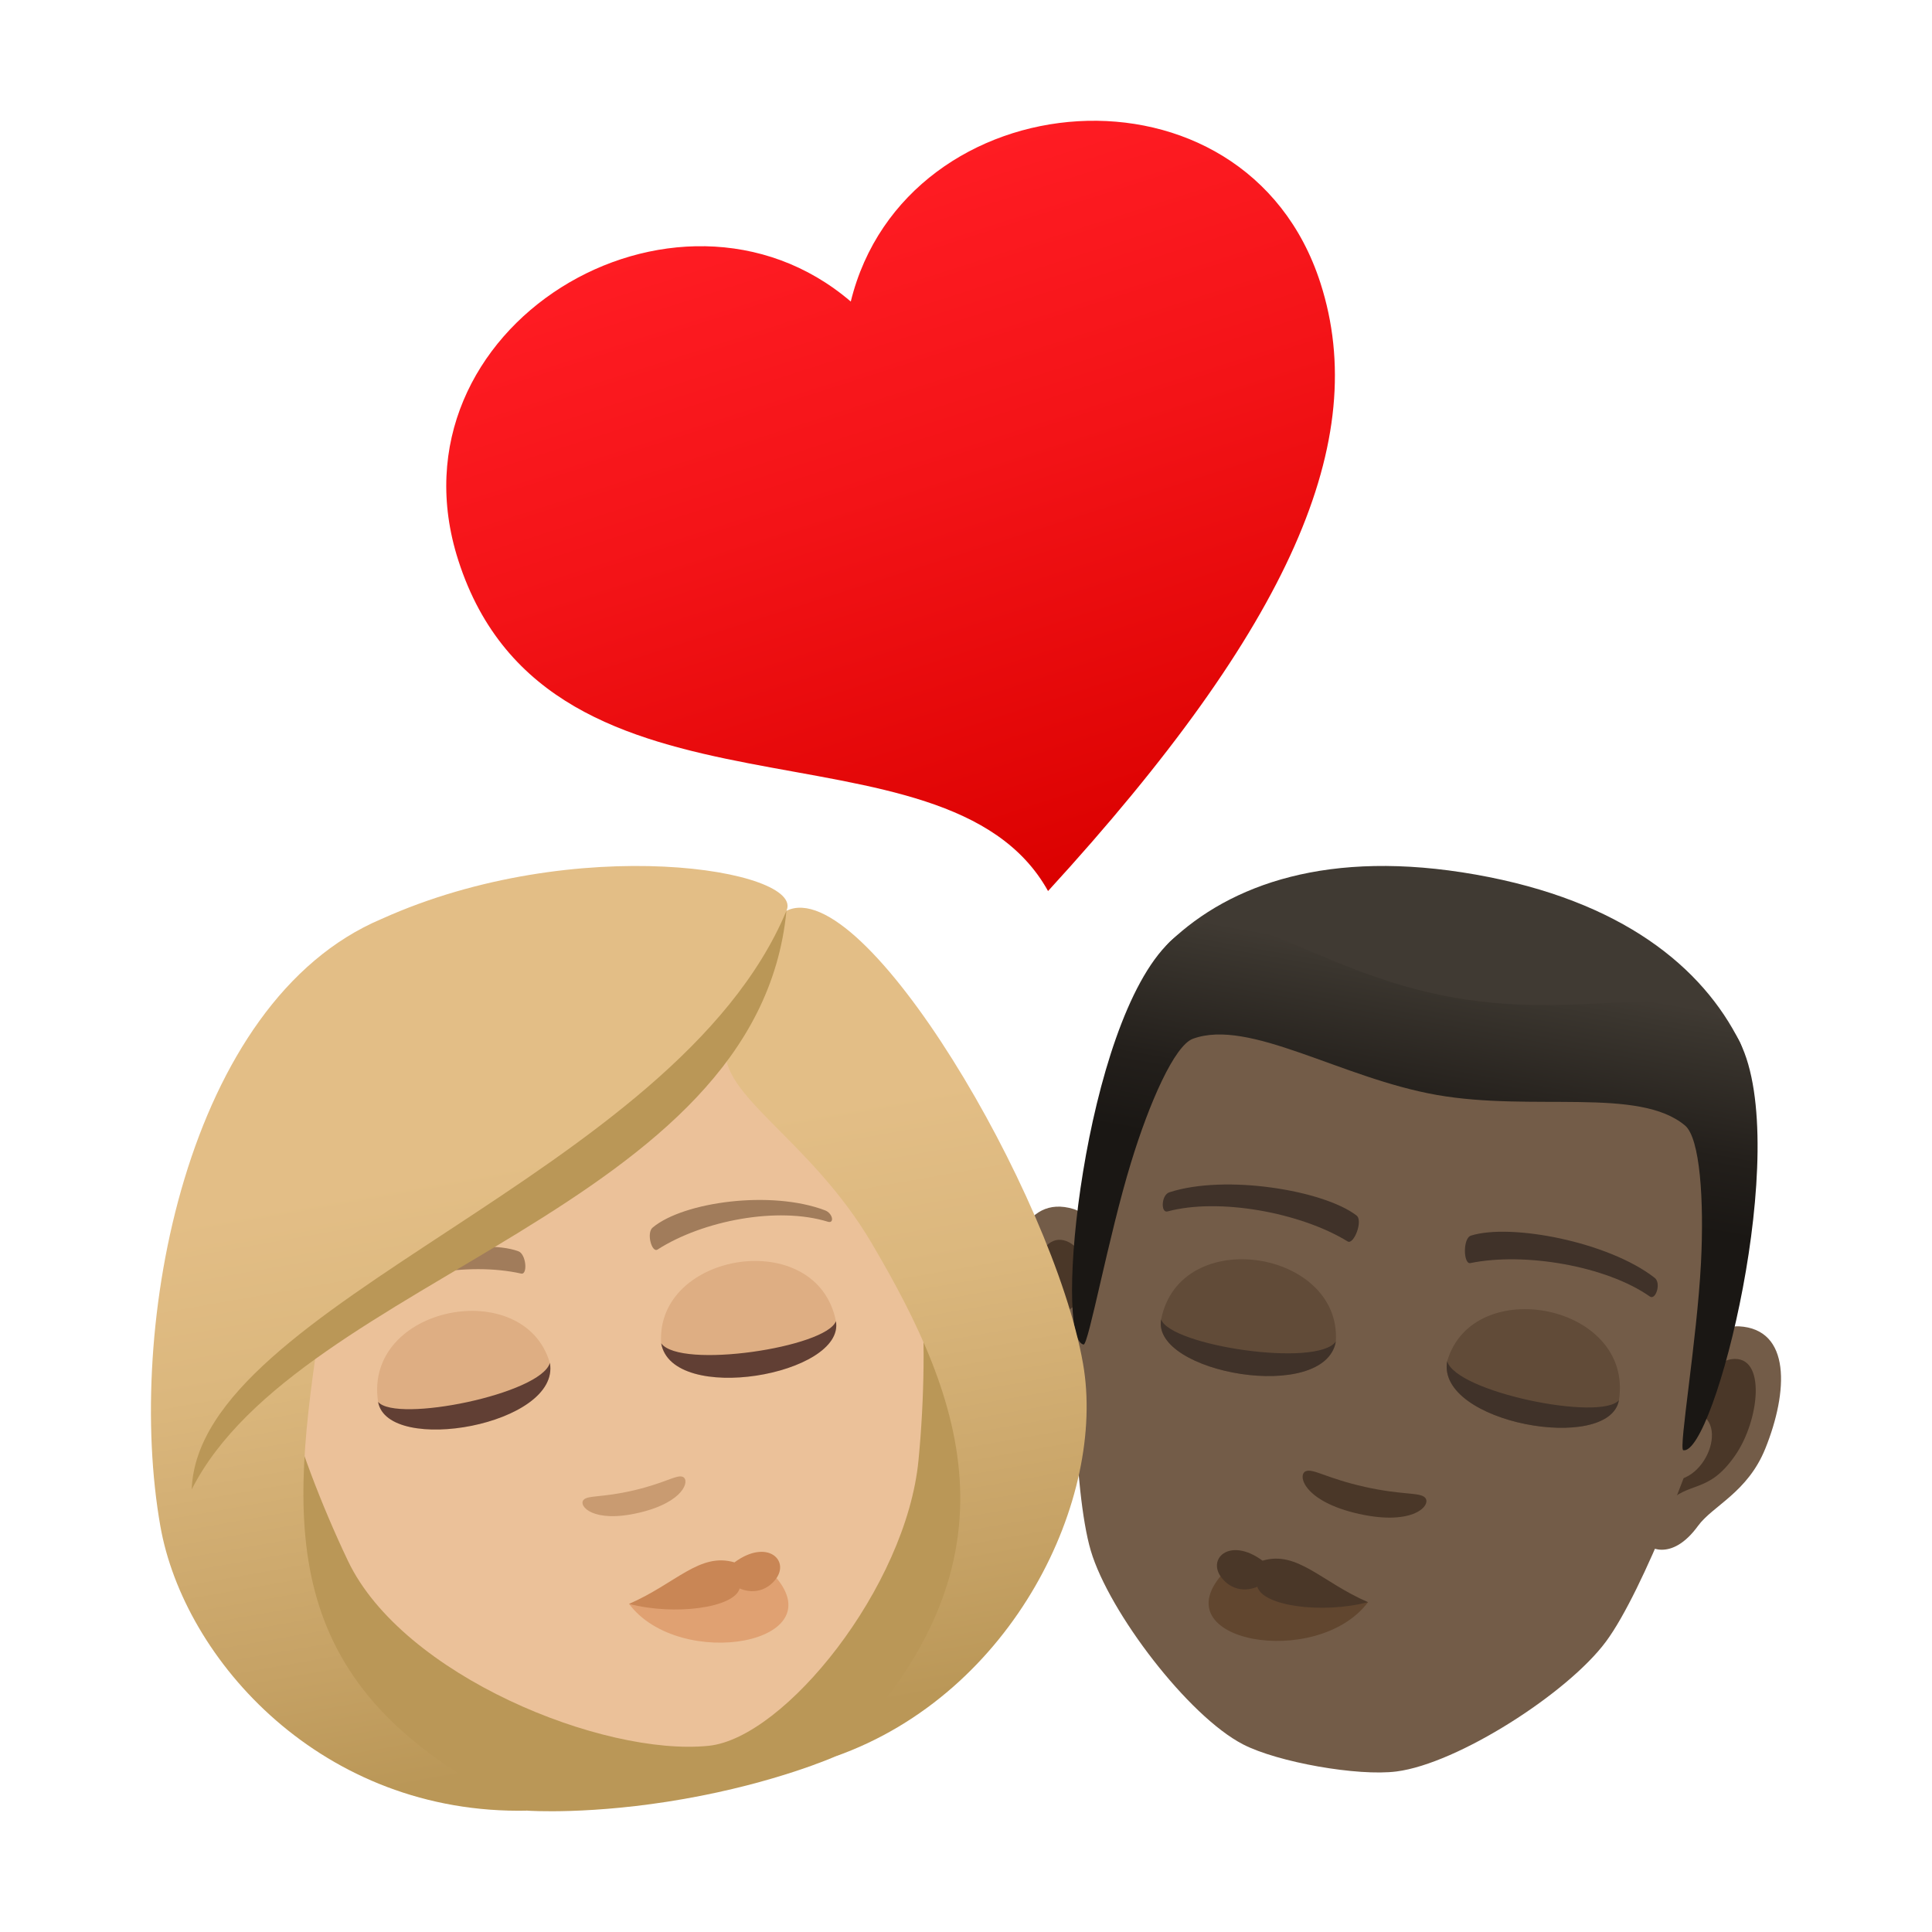 <?xml version="1.0" encoding="utf-8"?>
<!-- Generator: Adobe Illustrator 15.0.0, SVG Export Plug-In . SVG Version: 6.00 Build 0)  -->
<!DOCTYPE svg PUBLIC "-//W3C//DTD SVG 1.1//EN" "http://www.w3.org/Graphics/SVG/1.1/DTD/svg11.dtd">
<svg version="1.1" id="Layer_1" xmlns:x="http://ns.adobe.com/Extensibility/1.0/" xmlns:i="http://ns.adobe.com/AdobeIllustrator/10.0/" xmlns:graph="http://ns.adobe.com/Graphs/1.0/"
	 xmlns="http://www.w3.org/2000/svg" xmlns:xlink="http://www.w3.org/1999/xlink" xmlns:a="http://ns.adobe.com/AdobeSVGViewerExtensions/3.0/"
	 x="0px" y="0px" width="64px" height="64px" viewBox="0 0 64 64" enable-background="new 0 0 64 64" xml:space="preserve">
<linearGradient id="SVGID_1_" gradientUnits="userSpaceOnUse" x1="-22.895" y1="-518.514" x2="-22.895" y2="-527.279" gradientTransform="matrix(-2.766 0.889 0.847 2.635 410.434 1416.087)">
	<stop  offset="0" style="stop-color:#DB0100"/>
	<stop  offset="0.584" style="stop-color:#F31317"/>
	<stop  offset="1" style="stop-color:#FF1C23"/>
	<a:midPointStop  offset="0" style="stop-color:#DB0100"/>
	<a:midPointStop  offset="0.424" style="stop-color:#DB0100"/>
	<a:midPointStop  offset="1" style="stop-color:#FF1C23"/>
</linearGradient>
<path fill="url(#SVGID_1_)" d="M28.183,9.989c1.811-7.38,13.072-8.346,15.56-0.609c1.668,5.19-0.961,11.332-9.025,20.137
	c-3.406-6.134-16.494-1.49-19.535-10.952C12.693,10.829,22.412,5.049,28.183,9.989z"/>
<path id="Path_3331_" fill="#735C48" d="M57.604,43.936c-1.742-0.094-3.982,5.402-3.174,7.1c0.111,0.236,0.932,0.729,1.818-0.488
	c0.492-0.674,1.643-1.104,2.232-2.566C59.237,46.105,59.337,44.029,57.604,43.936z"/>
<path id="Path_3330_" fill="#735C48" d="M35.563,40.051c1.672,0.508,1.896,6.438,0.557,7.756c-0.188,0.184-1.127,0.365-1.543-1.082
	c-0.23-0.799-1.166-1.598-1.219-3.174C33.288,41.529,33.903,39.545,35.563,40.051z"/>
<path id="Path_3329_" fill="#4A3728" d="M57.366,45.023c-0.471,0.061-1.076,0.654-1.537,1.734c1.613-0.059,0.77,2.463-0.592,2.273
	c-0.035,0.262-0.064,0.535-0.082,0.822c0.818-0.832,1.414-0.336,2.316-1.627C58.288,47.063,58.528,44.873,57.366,45.023z"/>
<path id="Path_3328_" fill="#4A3728" d="M36.269,43.307c-0.064-1.172-0.43-1.936-0.85-2.152c-1.041-0.541-1.564,1.6-1.197,2.973
	c0.406,1.523,1.135,1.26,1.623,2.32c0.08-0.277,0.145-0.543,0.203-0.801C34.72,45.348,34.788,42.719,36.269,43.307z"/>
<path id="Path_3327_" fill="#735C48" d="M48.521,31.009c-7.391-1.305-11.938,3.661-12.863,11.517
	c-0.188,1.58-0.115,6.854,0.477,8.846c0.607,2.039,3.23,5.479,5.045,6.414c1.148,0.592,3.805,1.061,5.082,0.896
	c2.027-0.26,5.672-2.594,6.938-4.303c1.24-1.668,3.107-6.6,3.473-8.148C58.489,38.533,55.915,32.312,48.521,31.009z"/>
<path fill="#403A33" d="M57.636,34.527c-1.232-2.475-3.895-4.698-8.756-5.556s-8.121,0.32-10.125,2.225
	C35.917,33.895,59.378,38.031,57.636,34.527z"/>
<linearGradient id="SVGID_2_" gradientUnits="userSpaceOnUse" x1="103.74" y1="74.707" x2="103.74" y2="60.129" gradientTransform="matrix(0.985 0.174 -0.174 0.985 -43.367 -45.29)">
	<stop  offset="0.5" style="stop-color:#1A1714"/>
	<stop  offset="0.672" style="stop-color:#231F1B"/>
	<stop  offset="0.952" style="stop-color:#3B362F"/>
	<stop  offset="1" style="stop-color:#403A33"/>
	<a:midPointStop  offset="0.5" style="stop-color:#1A1714"/>
	<a:midPointStop  offset="0.6" style="stop-color:#1A1714"/>
	<a:midPointStop  offset="1" style="stop-color:#403A33"/>
</linearGradient>
<path fill="url(#SVGID_2_)" d="M57.636,34.527c-1.232-2.475-4.611-0.623-9.475-1.48c-4.861-0.858-7.402-3.755-9.406-1.85
	c-2.838,2.698-3.879,13.163-2.861,13.342c0.164,0.027,0.822-3.582,1.572-6.025c0.607-1.99,1.441-3.879,2.051-4.104
	c1.873-0.684,4.896,1.301,8.076,1.861c3.182,0.561,6.703-0.27,8.227,1.014c0.498,0.42,0.633,2.479,0.527,4.557
	c-0.133,2.555-0.748,6.172-0.586,6.199C56.78,48.221,59.378,38.031,57.636,34.527z"/>
<path id="Path_3326_" fill="#403229" d="M54.808,42.326c-1.533-1.193-4.762-1.807-6.076-1.396c-0.279,0.076-0.258,0.953-0.027,0.912
	c1.797-0.369,4.508,0.094,5.949,1.107C54.849,43.082,55.04,42.496,54.808,42.326z"/>
<path id="Path_3325_" fill="#403229" d="M38.745,39.494c1.848-0.598,5.088-0.07,6.186,0.766c0.236,0.166-0.084,0.984-0.287,0.865
	c-1.563-0.961-4.268-1.453-5.971-0.994C38.446,40.189,38.466,39.572,38.745,39.494z"/>
<path id="Path_3324_" fill="#4A3728" d="M47.21,49.615c-0.174-0.191-0.717-0.076-1.994-0.359c-1.275-0.285-1.715-0.619-1.961-0.52
	c-0.287,0.121-0.066,1.006,1.762,1.414C46.847,50.557,47.423,49.848,47.21,49.615z"/>
<path fill="#61462F" d="M40.554,52.076c-2.168,2.303,3.072,3.248,4.764,0.998L40.554,52.076z"/>
<path fill="#4A3728" d="M41.823,51.699c1.154-0.342,1.939,0.699,3.494,1.375c-1.51,0.393-3.486,0.133-3.666-0.512
	c0,0-0.645,0.322-1.15-0.256C39.935,51.664,40.72,50.885,41.823,51.699z"/>
<path fill="#614B38" d="M53.63,46.383c-0.313,1.775-6.055,0.764-5.689-1.293C48.792,42.174,54.12,43.197,53.63,46.383z"/>
<path fill="#403229" d="M53.628,46.383c-0.313,1.775-6.053,0.764-5.689-1.293C48.233,46.119,53.028,47.09,53.628,46.383z"/>
<path fill="#614B38" d="M38.464,43.709c-0.314,1.777,5.424,2.789,5.787,0.732C44.446,41.408,39.093,40.547,38.464,43.709z"/>
<path fill="#403229" d="M38.464,43.709c-0.314,1.777,5.424,2.789,5.787,0.732C43.624,45.309,38.786,44.58,38.464,43.709z"/>
<path fill="#BA9757" d="M27.666,58.186c9.47-5.871,6.744-15.371,6.744-15.371L5.884,47.844c0,0,0.688,9.859,11.594,12.137
	c0,0,2.127,0.15,5.184-0.389C25.718,59.055,27.666,58.186,27.666,58.186z"/>
<path fill="#EBC199" d="M17.542,30.558c-7.391,1.303-9.891,7.952-8.082,15.614c0.367,1.539,1.195,3.707,2.068,5.537
	c1.814,3.801,8.445,6.479,11.947,6.123c2.518-0.256,6.547-5.264,6.951-9.457c0.197-2.018,0.234-4.338,0.049-5.908
	C29.556,34.646,24.937,29.255,17.542,30.558z"/>
<path fill="#A17C5B" d="M27.324,40.092c-1.775-0.674-4.678-0.283-5.701,0.57c-0.219,0.174-0.031,0.854,0.16,0.73
	c1.506-0.963,3.979-1.434,5.643-0.92C27.648,40.539,27.589,40.188,27.324,40.092z"/>
<path fill="#A17C5B" d="M11.613,42.861c1.438-1.24,4.295-1.865,5.553-1.414c0.266,0.088,0.322,0.791,0.098,0.742
	c-1.746-0.391-4.227,0.012-5.617,1.064C11.46,43.395,11.394,43.043,11.613,42.861z"/>
<path fill="#C99B71" d="M22.617,48.922c-0.203-0.082-0.566,0.201-1.627,0.449c-1.063,0.248-1.516,0.154-1.66,0.316
	c-0.176,0.195,0.311,0.781,1.832,0.426C22.681,49.76,22.861,49.021,22.617,48.922z"/>
<linearGradient id="SVGID_3_" gradientUnits="userSpaceOnUse" x1="-256.435" y1="-17.647" x2="-256.435" y2="-48.165" gradientTransform="matrix(0.985 -0.174 0.174 0.985 278.173 31.945)">
	<stop  offset="0.05" style="stop-color:#BA9757"/>
	<stop  offset="0.197" style="stop-color:#C6A265"/>
	<stop  offset="0.508" style="stop-color:#DBB77D"/>
	<stop  offset="0.7" style="stop-color:#E3BE86"/>
	<a:midPointStop  offset="0.05" style="stop-color:#BA9757"/>
	<a:midPointStop  offset="0.4" style="stop-color:#BA9757"/>
	<a:midPointStop  offset="0.7" style="stop-color:#E3BE86"/>
</linearGradient>
<path fill="url(#SVGID_3_)" d="M26.052,30.171c0.633-1.354-6.967-2.637-13.414,0.271c-6.471,2.733-8.49,13.508-7.326,20.114
	c0.781,4.43,5.365,9.574,12.166,9.424c-8.195-3.82-7.912-9.094-6.949-15.58c4.549-3.824,10.156-5.525,13.516-9.736
	c-0.24,1.619,2.795,3.07,4.822,6.504c3.078,5.211,5.15,10.668-1.201,17.018c5.933-2.098,8.992-8.588,8.21-13.018
	C34.89,39.58,28.619,28.916,26.052,30.171z"/>
<path fill="#BA9757" d="M6.351,49.338c3.568-7.033,18.752-9.275,19.701-19.167C22.375,38.98,6.572,43.143,6.351,49.338z"/>
<path fill="#E0A172" d="M25.599,52.135c2.17,2.301-3.072,3.246-4.762,0.996L25.599,52.135z"/>
<path fill="#C98655" d="M24.33,51.756c-1.152-0.34-1.938,0.699-3.492,1.375c1.508,0.393,3.486,0.133,3.664-0.512
	c0,0,0.646,0.322,1.152-0.254C26.22,51.721,25.435,50.941,24.33,51.756z"/>
<path fill="#DEAE83" d="M12.525,46.439c0.313,1.777,6.053,0.766,5.689-1.291C17.361,42.23,12.035,43.256,12.525,46.439z"/>
<path fill="#613F34" d="M12.525,46.439c0.313,1.777,6.055,0.766,5.691-1.293C17.921,46.178,13.126,47.148,12.525,46.439z"/>
<path fill="#DEAE83" d="M27.691,43.766c0.314,1.777-5.426,2.789-5.789,0.732C21.707,41.465,27.062,40.604,27.691,43.766z"/>
<path fill="#613F34" d="M27.691,43.766c0.314,1.777-5.426,2.789-5.789,0.732C22.531,45.365,27.367,44.637,27.691,43.766z"/>
</svg>
